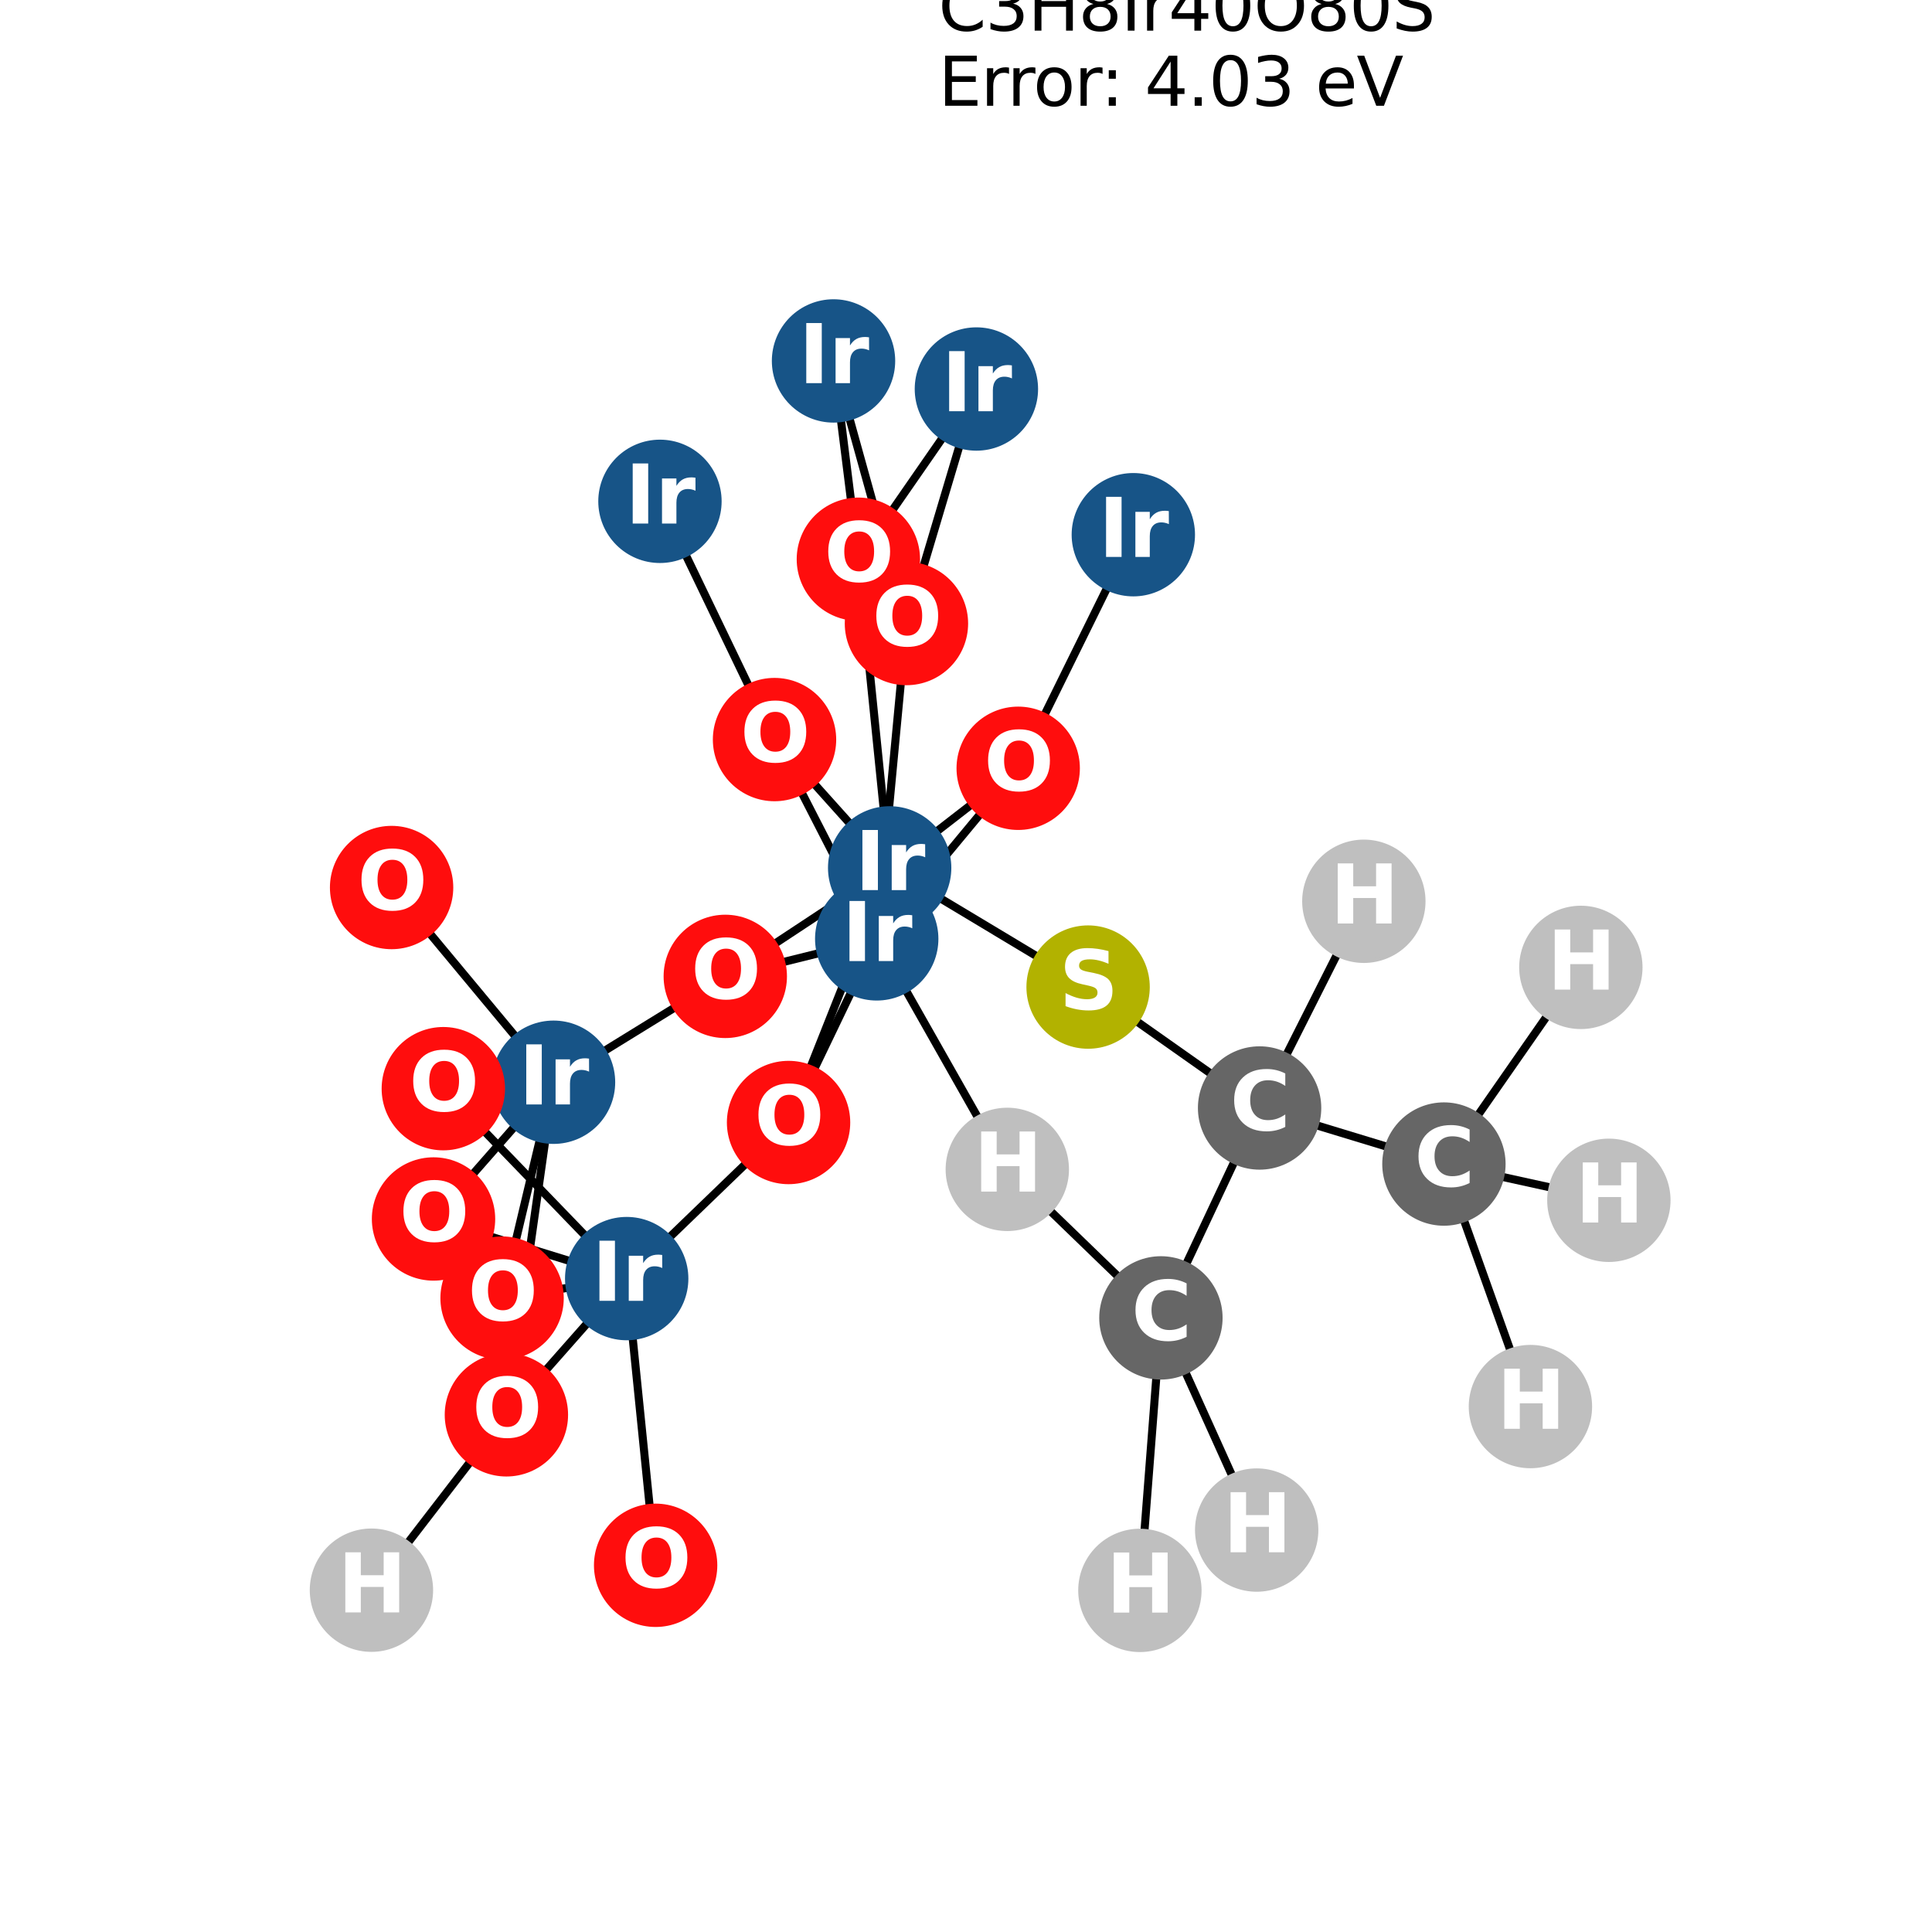 <?xml version="1.0" encoding="utf-8" standalone="no"?>
<!DOCTYPE svg PUBLIC "-//W3C//DTD SVG 1.1//EN"
  "http://www.w3.org/Graphics/SVG/1.1/DTD/svg11.dtd">
<svg xmlns:xlink="http://www.w3.org/1999/xlink" width="288pt" height="288pt" viewBox="0 0 288 288" xmlns="http://www.w3.org/2000/svg" version="1.1">
 <defs>
  <style type="text/css">*{stroke-linejoin: round; stroke-linecap: butt}</style>
 </defs>
 <g id="figure_1">
  <g id="patch_1">
   <path d="M 0 288 
L 288 288 
L 288 0 
L 0 0 
z
" style="fill: #ffffff"/>
  </g>
  <g id="axes_1">
   <g id="LineCollection_1">
    <path d="M 235.655 144.208 
L 215.243 173.523 
" clip-path="url(#p4ca8254374)" style="fill: none; stroke: #000000; stroke-width: 1.2"/>
    <path d="M 162.202 147.142 
L 132.62 129.373 
" clip-path="url(#p4ca8254374)" style="fill: none; stroke: #000000; stroke-width: 1.2"/>
    <path d="M 162.202 147.142 
L 187.765 165.166 
" clip-path="url(#p4ca8254374)" style="fill: none; stroke: #000000; stroke-width: 1.2"/>
    <path d="M 55.369 237.047 
L 75.488 210.906 
" clip-path="url(#p4ca8254374)" style="fill: none; stroke: #000000; stroke-width: 1.2"/>
    <path d="M 203.306 134.352 
L 187.765 165.166 
" clip-path="url(#p4ca8254374)" style="fill: none; stroke: #000000; stroke-width: 1.2"/>
    <path d="M 130.692 139.955 
L 135.122 92.95 
" clip-path="url(#p4ca8254374)" style="fill: none; stroke: #000000; stroke-width: 1.2"/>
    <path d="M 130.692 139.955 
L 108.117 145.548 
" clip-path="url(#p4ca8254374)" style="fill: none; stroke: #000000; stroke-width: 1.2"/>
    <path d="M 130.692 139.955 
L 151.781 114.527 
" clip-path="url(#p4ca8254374)" style="fill: none; stroke: #000000; stroke-width: 1.2"/>
    <path d="M 130.692 139.955 
L 117.549 167.331 
" clip-path="url(#p4ca8254374)" style="fill: none; stroke: #000000; stroke-width: 1.2"/>
    <path d="M 130.692 139.955 
L 115.457 110.247 
" clip-path="url(#p4ca8254374)" style="fill: none; stroke: #000000; stroke-width: 1.2"/>
    <path d="M 130.692 139.955 
L 150.157 174.317 
" clip-path="url(#p4ca8254374)" style="fill: none; stroke: #000000; stroke-width: 1.2"/>
    <path d="M 145.55 57.989 
L 135.122 92.95 
" clip-path="url(#p4ca8254374)" style="fill: none; stroke: #000000; stroke-width: 1.2"/>
    <path d="M 145.55 57.989 
L 127.956 83.364 
" clip-path="url(#p4ca8254374)" style="fill: none; stroke: #000000; stroke-width: 1.2"/>
    <path d="M 168.943 79.708 
L 151.781 114.527 
" clip-path="url(#p4ca8254374)" style="fill: none; stroke: #000000; stroke-width: 1.2"/>
    <path d="M 82.513 161.328 
L 108.117 145.548 
" clip-path="url(#p4ca8254374)" style="fill: none; stroke: #000000; stroke-width: 1.2"/>
    <path d="M 82.513 161.328 
L 66.084 162.287 
" clip-path="url(#p4ca8254374)" style="fill: none; stroke: #000000; stroke-width: 1.2"/>
    <path d="M 82.513 161.328 
L 64.625 181.711 
" clip-path="url(#p4ca8254374)" style="fill: none; stroke: #000000; stroke-width: 1.2"/>
    <path d="M 82.513 161.328 
L 58.375 132.302 
" clip-path="url(#p4ca8254374)" style="fill: none; stroke: #000000; stroke-width: 1.2"/>
    <path d="M 82.513 161.328 
L 74.844 193.508 
" clip-path="url(#p4ca8254374)" style="fill: none; stroke: #000000; stroke-width: 1.2"/>
    <path d="M 82.513 161.328 
L 75.488 210.906 
" clip-path="url(#p4ca8254374)" style="fill: none; stroke: #000000; stroke-width: 1.2"/>
    <path d="M 132.62 129.373 
L 108.117 145.548 
" clip-path="url(#p4ca8254374)" style="fill: none; stroke: #000000; stroke-width: 1.2"/>
    <path d="M 132.62 129.373 
L 151.781 114.527 
" clip-path="url(#p4ca8254374)" style="fill: none; stroke: #000000; stroke-width: 1.2"/>
    <path d="M 132.62 129.373 
L 127.956 83.364 
" clip-path="url(#p4ca8254374)" style="fill: none; stroke: #000000; stroke-width: 1.2"/>
    <path d="M 132.62 129.373 
L 117.549 167.331 
" clip-path="url(#p4ca8254374)" style="fill: none; stroke: #000000; stroke-width: 1.2"/>
    <path d="M 132.62 129.373 
L 115.457 110.247 
" clip-path="url(#p4ca8254374)" style="fill: none; stroke: #000000; stroke-width: 1.2"/>
    <path d="M 124.252 53.804 
L 135.122 92.95 
" clip-path="url(#p4ca8254374)" style="fill: none; stroke: #000000; stroke-width: 1.2"/>
    <path d="M 124.252 53.804 
L 127.956 83.364 
" clip-path="url(#p4ca8254374)" style="fill: none; stroke: #000000; stroke-width: 1.2"/>
    <path d="M 98.378 74.733 
L 115.457 110.247 
" clip-path="url(#p4ca8254374)" style="fill: none; stroke: #000000; stroke-width: 1.2"/>
    <path d="M 93.42 190.598 
L 66.084 162.287 
" clip-path="url(#p4ca8254374)" style="fill: none; stroke: #000000; stroke-width: 1.2"/>
    <path d="M 93.42 190.598 
L 64.625 181.711 
" clip-path="url(#p4ca8254374)" style="fill: none; stroke: #000000; stroke-width: 1.2"/>
    <path d="M 93.42 190.598 
L 117.549 167.331 
" clip-path="url(#p4ca8254374)" style="fill: none; stroke: #000000; stroke-width: 1.2"/>
    <path d="M 93.42 190.598 
L 74.844 193.508 
" clip-path="url(#p4ca8254374)" style="fill: none; stroke: #000000; stroke-width: 1.2"/>
    <path d="M 93.42 190.598 
L 75.488 210.906 
" clip-path="url(#p4ca8254374)" style="fill: none; stroke: #000000; stroke-width: 1.2"/>
    <path d="M 93.42 190.598 
L 97.733 233.337 
" clip-path="url(#p4ca8254374)" style="fill: none; stroke: #000000; stroke-width: 1.2"/>
    <path d="M 187.765 165.166 
L 173.056 196.455 
" clip-path="url(#p4ca8254374)" style="fill: none; stroke: #000000; stroke-width: 1.2"/>
    <path d="M 187.765 165.166 
L 215.243 173.523 
" clip-path="url(#p4ca8254374)" style="fill: none; stroke: #000000; stroke-width: 1.2"/>
    <path d="M 173.056 196.455 
L 150.157 174.317 
" clip-path="url(#p4ca8254374)" style="fill: none; stroke: #000000; stroke-width: 1.2"/>
    <path d="M 173.056 196.455 
L 169.921 237.076 
" clip-path="url(#p4ca8254374)" style="fill: none; stroke: #000000; stroke-width: 1.2"/>
    <path d="M 173.056 196.455 
L 187.332 228.084 
" clip-path="url(#p4ca8254374)" style="fill: none; stroke: #000000; stroke-width: 1.2"/>
    <path d="M 215.243 173.523 
L 228.138 209.675 
" clip-path="url(#p4ca8254374)" style="fill: none; stroke: #000000; stroke-width: 1.2"/>
    <path d="M 215.243 173.523 
L 239.831 178.927 
" clip-path="url(#p4ca8254374)" style="fill: none; stroke: #000000; stroke-width: 1.2"/>
   </g>
   <g id="PathCollection_1">
    <defs>
     <path id="C0_0_0d596364fd" d="M 0 8.944 
C 2.372 8.944 4.647 8.002 6.325 6.325 
C 8.002 4.647 8.944 2.372 8.944 -0 
C 8.944 -2.372 8.002 -4.647 6.325 -6.325 
C 4.647 -8.002 2.372 -8.944 0 -8.944 
C -2.372 -8.944 -4.647 -8.002 -6.325 -6.325 
C -8.002 -4.647 -8.944 -2.372 -8.944 0 
C -8.944 2.372 -8.002 4.647 -6.325 6.325 
C -4.647 8.002 -2.372 8.944 0 8.944 
z
"/>
    </defs>
    <g clip-path="url(#p4ca8254374)">
     <use xlink:href="#C0_0_0d596364fd" x="235.655" y="144.208" style="fill: #bfbfbf; stroke: #bfbfbf; stroke-width: 0.5"/>
    </g>
    <g clip-path="url(#p4ca8254374)">
     <use xlink:href="#C0_0_0d596364fd" x="162.202" y="147.142" style="fill: #b2b200; stroke: #b2b200; stroke-width: 0.5"/>
    </g>
    <g clip-path="url(#p4ca8254374)">
     <use xlink:href="#C0_0_0d596364fd" x="55.369" y="237.047" style="fill: #bfbfbf; stroke: #bfbfbf; stroke-width: 0.5"/>
    </g>
    <g clip-path="url(#p4ca8254374)">
     <use xlink:href="#C0_0_0d596364fd" x="203.306" y="134.352" style="fill: #bfbfbf; stroke: #bfbfbf; stroke-width: 0.5"/>
    </g>
    <g clip-path="url(#p4ca8254374)">
     <use xlink:href="#C0_0_0d596364fd" x="130.692" y="139.955" style="fill: #175487; stroke: #175487; stroke-width: 0.5"/>
    </g>
    <g clip-path="url(#p4ca8254374)">
     <use xlink:href="#C0_0_0d596364fd" x="145.55" y="57.989" style="fill: #175487; stroke: #175487; stroke-width: 0.5"/>
    </g>
    <g clip-path="url(#p4ca8254374)">
     <use xlink:href="#C0_0_0d596364fd" x="168.943" y="79.708" style="fill: #175487; stroke: #175487; stroke-width: 0.5"/>
    </g>
    <g clip-path="url(#p4ca8254374)">
     <use xlink:href="#C0_0_0d596364fd" x="82.513" y="161.328" style="fill: #175487; stroke: #175487; stroke-width: 0.5"/>
    </g>
    <g clip-path="url(#p4ca8254374)">
     <use xlink:href="#C0_0_0d596364fd" x="132.62" y="129.373" style="fill: #175487; stroke: #175487; stroke-width: 0.5"/>
    </g>
    <g clip-path="url(#p4ca8254374)">
     <use xlink:href="#C0_0_0d596364fd" x="124.252" y="53.804" style="fill: #175487; stroke: #175487; stroke-width: 0.5"/>
    </g>
    <g clip-path="url(#p4ca8254374)">
     <use xlink:href="#C0_0_0d596364fd" x="98.378" y="74.733" style="fill: #175487; stroke: #175487; stroke-width: 0.5"/>
    </g>
    <g clip-path="url(#p4ca8254374)">
     <use xlink:href="#C0_0_0d596364fd" x="93.42" y="190.598" style="fill: #175487; stroke: #175487; stroke-width: 0.5"/>
    </g>
    <g clip-path="url(#p4ca8254374)">
     <use xlink:href="#C0_0_0d596364fd" x="135.122" y="92.95" style="fill: #ff0d0d; stroke: #ff0d0d; stroke-width: 0.5"/>
    </g>
    <g clip-path="url(#p4ca8254374)">
     <use xlink:href="#C0_0_0d596364fd" x="108.117" y="145.548" style="fill: #ff0d0d; stroke: #ff0d0d; stroke-width: 0.5"/>
    </g>
    <g clip-path="url(#p4ca8254374)">
     <use xlink:href="#C0_0_0d596364fd" x="151.781" y="114.527" style="fill: #ff0d0d; stroke: #ff0d0d; stroke-width: 0.5"/>
    </g>
    <g clip-path="url(#p4ca8254374)">
     <use xlink:href="#C0_0_0d596364fd" x="66.084" y="162.287" style="fill: #ff0d0d; stroke: #ff0d0d; stroke-width: 0.5"/>
    </g>
    <g clip-path="url(#p4ca8254374)">
     <use xlink:href="#C0_0_0d596364fd" x="64.625" y="181.711" style="fill: #ff0d0d; stroke: #ff0d0d; stroke-width: 0.5"/>
    </g>
    <g clip-path="url(#p4ca8254374)">
     <use xlink:href="#C0_0_0d596364fd" x="58.375" y="132.302" style="fill: #ff0d0d; stroke: #ff0d0d; stroke-width: 0.5"/>
    </g>
    <g clip-path="url(#p4ca8254374)">
     <use xlink:href="#C0_0_0d596364fd" x="127.956" y="83.364" style="fill: #ff0d0d; stroke: #ff0d0d; stroke-width: 0.5"/>
    </g>
    <g clip-path="url(#p4ca8254374)">
     <use xlink:href="#C0_0_0d596364fd" x="117.549" y="167.331" style="fill: #ff0d0d; stroke: #ff0d0d; stroke-width: 0.5"/>
    </g>
    <g clip-path="url(#p4ca8254374)">
     <use xlink:href="#C0_0_0d596364fd" x="115.457" y="110.247" style="fill: #ff0d0d; stroke: #ff0d0d; stroke-width: 0.5"/>
    </g>
    <g clip-path="url(#p4ca8254374)">
     <use xlink:href="#C0_0_0d596364fd" x="74.844" y="193.508" style="fill: #ff0d0d; stroke: #ff0d0d; stroke-width: 0.5"/>
    </g>
    <g clip-path="url(#p4ca8254374)">
     <use xlink:href="#C0_0_0d596364fd" x="75.488" y="210.906" style="fill: #ff0d0d; stroke: #ff0d0d; stroke-width: 0.5"/>
    </g>
    <g clip-path="url(#p4ca8254374)">
     <use xlink:href="#C0_0_0d596364fd" x="97.733" y="233.337" style="fill: #ff0d0d; stroke: #ff0d0d; stroke-width: 0.5"/>
    </g>
    <g clip-path="url(#p4ca8254374)">
     <use xlink:href="#C0_0_0d596364fd" x="187.765" y="165.166" style="fill: #666666; stroke: #666666; stroke-width: 0.5"/>
    </g>
    <g clip-path="url(#p4ca8254374)">
     <use xlink:href="#C0_0_0d596364fd" x="173.056" y="196.455" style="fill: #666666; stroke: #666666; stroke-width: 0.5"/>
    </g>
    <g clip-path="url(#p4ca8254374)">
     <use xlink:href="#C0_0_0d596364fd" x="215.243" y="173.523" style="fill: #666666; stroke: #666666; stroke-width: 0.5"/>
    </g>
    <g clip-path="url(#p4ca8254374)">
     <use xlink:href="#C0_0_0d596364fd" x="150.157" y="174.317" style="fill: #bfbfbf; stroke: #bfbfbf; stroke-width: 0.5"/>
    </g>
    <g clip-path="url(#p4ca8254374)">
     <use xlink:href="#C0_0_0d596364fd" x="169.921" y="237.076" style="fill: #bfbfbf; stroke: #bfbfbf; stroke-width: 0.5"/>
    </g>
    <g clip-path="url(#p4ca8254374)">
     <use xlink:href="#C0_0_0d596364fd" x="187.332" y="228.084" style="fill: #bfbfbf; stroke: #bfbfbf; stroke-width: 0.5"/>
    </g>
    <g clip-path="url(#p4ca8254374)">
     <use xlink:href="#C0_0_0d596364fd" x="228.138" y="209.675" style="fill: #bfbfbf; stroke: #bfbfbf; stroke-width: 0.5"/>
    </g>
    <g clip-path="url(#p4ca8254374)">
     <use xlink:href="#C0_0_0d596364fd" x="239.831" y="178.927" style="fill: #bfbfbf; stroke: #bfbfbf; stroke-width: 0.5"/>
    </g>
   </g>
   <g id="text_1">
    <g clip-path="url(#p4ca8254374)">
     <!-- H -->
     <g style="fill: #ffffff" transform="translate(230.633 147.519) scale(0.12 -0.12)">
      <defs>
       <path id="DejaVuSans-Bold-48" d="M 588 4666 
L 1791 4666 
L 1791 2888 
L 3566 2888 
L 3566 4666 
L 4769 4666 
L 4769 0 
L 3566 0 
L 3566 1978 
L 1791 1978 
L 1791 0 
L 588 0 
L 588 4666 
z
" transform="scale(0.016)"/>
      </defs>
      <use xlink:href="#DejaVuSans-Bold-48"/>
     </g>
    </g>
   </g>
   <g id="text_2">
    <g clip-path="url(#p4ca8254374)">
     <!-- S -->
     <g style="fill: #ffffff" transform="translate(157.881 150.453) scale(0.12 -0.12)">
      <defs>
       <path id="DejaVuSans-Bold-53" d="M 3834 4519 
L 3834 3531 
Q 3450 3703 3084 3790 
Q 2719 3878 2394 3878 
Q 1963 3878 1756 3759 
Q 1550 3641 1550 3391 
Q 1550 3203 1689 3098 
Q 1828 2994 2194 2919 
L 2706 2816 
Q 3484 2659 3812 2340 
Q 4141 2022 4141 1434 
Q 4141 663 3683 286 
Q 3225 -91 2284 -91 
Q 1841 -91 1394 -6 
Q 947 78 500 244 
L 500 1259 
Q 947 1022 1364 901 
Q 1781 781 2169 781 
Q 2563 781 2772 912 
Q 2981 1044 2981 1288 
Q 2981 1506 2839 1625 
Q 2697 1744 2272 1838 
L 1806 1941 
Q 1106 2091 782 2419 
Q 459 2747 459 3303 
Q 459 4000 909 4375 
Q 1359 4750 2203 4750 
Q 2588 4750 2994 4692 
Q 3400 4634 3834 4519 
z
" transform="scale(0.016)"/>
      </defs>
      <use xlink:href="#DejaVuSans-Bold-53"/>
     </g>
    </g>
   </g>
   <g id="text_3">
    <g clip-path="url(#p4ca8254374)">
     <!-- H -->
     <g style="fill: #ffffff" transform="translate(50.347 240.359) scale(0.12 -0.12)">
      <use xlink:href="#DejaVuSans-Bold-48"/>
     </g>
    </g>
   </g>
   <g id="text_4">
    <g clip-path="url(#p4ca8254374)">
     <!-- H -->
     <g style="fill: #ffffff" transform="translate(198.285 137.663) scale(0.12 -0.12)">
      <use xlink:href="#DejaVuSans-Bold-48"/>
     </g>
    </g>
   </g>
   <g id="text_5">
    <g clip-path="url(#p4ca8254374)">
     <!-- Ir -->
     <g style="fill: #ffffff" transform="translate(125.501 143.266) scale(0.12 -0.12)">
      <defs>
       <path id="DejaVuSans-Bold-49" d="M 588 4666 
L 1791 4666 
L 1791 0 
L 588 0 
L 588 4666 
z
" transform="scale(0.016)"/>
       <path id="DejaVuSans-Bold-72" d="M 3138 2547 
Q 2991 2616 2845 2648 
Q 2700 2681 2553 2681 
Q 2122 2681 1889 2404 
Q 1656 2128 1656 1613 
L 1656 0 
L 538 0 
L 538 3500 
L 1656 3500 
L 1656 2925 
Q 1872 3269 2151 3426 
Q 2431 3584 2822 3584 
Q 2878 3584 2943 3579 
Q 3009 3575 3134 3559 
L 3138 2547 
z
" transform="scale(0.016)"/>
      </defs>
      <use xlink:href="#DejaVuSans-Bold-49"/>
      <use xlink:href="#DejaVuSans-Bold-72" transform="translate(37.207 0)"/>
     </g>
    </g>
   </g>
   <g id="text_6">
    <g clip-path="url(#p4ca8254374)">
     <!-- Ir -->
     <g style="fill: #ffffff" transform="translate(140.359 61.3) scale(0.12 -0.12)">
      <use xlink:href="#DejaVuSans-Bold-49"/>
      <use xlink:href="#DejaVuSans-Bold-72" transform="translate(37.207 0)"/>
     </g>
    </g>
   </g>
   <g id="text_7">
    <g clip-path="url(#p4ca8254374)">
     <!-- Ir -->
     <g style="fill: #ffffff" transform="translate(163.752 83.02) scale(0.12 -0.12)">
      <use xlink:href="#DejaVuSans-Bold-49"/>
      <use xlink:href="#DejaVuSans-Bold-72" transform="translate(37.207 0)"/>
     </g>
    </g>
   </g>
   <g id="text_8">
    <g clip-path="url(#p4ca8254374)">
     <!-- Ir -->
     <g style="fill: #ffffff" transform="translate(77.322 164.639) scale(0.12 -0.12)">
      <use xlink:href="#DejaVuSans-Bold-49"/>
      <use xlink:href="#DejaVuSans-Bold-72" transform="translate(37.207 0)"/>
     </g>
    </g>
   </g>
   <g id="text_9">
    <g clip-path="url(#p4ca8254374)">
     <!-- Ir -->
     <g style="fill: #ffffff" transform="translate(127.429 132.684) scale(0.12 -0.12)">
      <use xlink:href="#DejaVuSans-Bold-49"/>
      <use xlink:href="#DejaVuSans-Bold-72" transform="translate(37.207 0)"/>
     </g>
    </g>
   </g>
   <g id="text_10">
    <g clip-path="url(#p4ca8254374)">
     <!-- Ir -->
     <g style="fill: #ffffff" transform="translate(119.061 57.115) scale(0.12 -0.12)">
      <use xlink:href="#DejaVuSans-Bold-49"/>
      <use xlink:href="#DejaVuSans-Bold-72" transform="translate(37.207 0)"/>
     </g>
    </g>
   </g>
   <g id="text_11">
    <g clip-path="url(#p4ca8254374)">
     <!-- Ir -->
     <g style="fill: #ffffff" transform="translate(93.187 78.044) scale(0.12 -0.12)">
      <use xlink:href="#DejaVuSans-Bold-49"/>
      <use xlink:href="#DejaVuSans-Bold-72" transform="translate(37.207 0)"/>
     </g>
    </g>
   </g>
   <g id="text_12">
    <g clip-path="url(#p4ca8254374)">
     <!-- Ir -->
     <g style="fill: #ffffff" transform="translate(88.229 193.91) scale(0.12 -0.12)">
      <use xlink:href="#DejaVuSans-Bold-49"/>
      <use xlink:href="#DejaVuSans-Bold-72" transform="translate(37.207 0)"/>
     </g>
    </g>
   </g>
   <g id="text_13">
    <g clip-path="url(#p4ca8254374)">
     <!-- O -->
     <g style="fill: #ffffff" transform="translate(130.021 96.261) scale(0.12 -0.12)">
      <defs>
       <path id="DejaVuSans-Bold-4f" d="M 2719 3878 
Q 2169 3878 1866 3472 
Q 1563 3066 1563 2328 
Q 1563 1594 1866 1187 
Q 2169 781 2719 781 
Q 3272 781 3575 1187 
Q 3878 1594 3878 2328 
Q 3878 3066 3575 3472 
Q 3272 3878 2719 3878 
z
M 2719 4750 
Q 3844 4750 4481 4106 
Q 5119 3463 5119 2328 
Q 5119 1197 4481 553 
Q 3844 -91 2719 -91 
Q 1597 -91 958 553 
Q 319 1197 319 2328 
Q 319 3463 958 4106 
Q 1597 4750 2719 4750 
z
" transform="scale(0.016)"/>
      </defs>
      <use xlink:href="#DejaVuSans-Bold-4f"/>
     </g>
    </g>
   </g>
   <g id="text_14">
    <g clip-path="url(#p4ca8254374)">
     <!-- O -->
     <g style="fill: #ffffff" transform="translate(103.016 148.86) scale(0.12 -0.12)">
      <use xlink:href="#DejaVuSans-Bold-4f"/>
     </g>
    </g>
   </g>
   <g id="text_15">
    <g clip-path="url(#p4ca8254374)">
     <!-- O -->
     <g style="fill: #ffffff" transform="translate(146.68 117.838) scale(0.12 -0.12)">
      <use xlink:href="#DejaVuSans-Bold-4f"/>
     </g>
    </g>
   </g>
   <g id="text_16">
    <g clip-path="url(#p4ca8254374)">
     <!-- O -->
     <g style="fill: #ffffff" transform="translate(60.984 165.599) scale(0.12 -0.12)">
      <use xlink:href="#DejaVuSans-Bold-4f"/>
     </g>
    </g>
   </g>
   <g id="text_17">
    <g clip-path="url(#p4ca8254374)">
     <!-- O -->
     <g style="fill: #ffffff" transform="translate(59.524 185.023) scale(0.12 -0.12)">
      <use xlink:href="#DejaVuSans-Bold-4f"/>
     </g>
    </g>
   </g>
   <g id="text_18">
    <g clip-path="url(#p4ca8254374)">
     <!-- O -->
     <g style="fill: #ffffff" transform="translate(53.274 135.613) scale(0.12 -0.12)">
      <use xlink:href="#DejaVuSans-Bold-4f"/>
     </g>
    </g>
   </g>
   <g id="text_19">
    <g clip-path="url(#p4ca8254374)">
     <!-- O -->
     <g style="fill: #ffffff" transform="translate(122.855 86.675) scale(0.12 -0.12)">
      <use xlink:href="#DejaVuSans-Bold-4f"/>
     </g>
    </g>
   </g>
   <g id="text_20">
    <g clip-path="url(#p4ca8254374)">
     <!-- O -->
     <g style="fill: #ffffff" transform="translate(112.448 170.642) scale(0.12 -0.12)">
      <use xlink:href="#DejaVuSans-Bold-4f"/>
     </g>
    </g>
   </g>
   <g id="text_21">
    <g clip-path="url(#p4ca8254374)">
     <!-- O -->
     <g style="fill: #ffffff" transform="translate(110.356 113.558) scale(0.12 -0.12)">
      <use xlink:href="#DejaVuSans-Bold-4f"/>
     </g>
    </g>
   </g>
   <g id="text_22">
    <g clip-path="url(#p4ca8254374)">
     <!-- O -->
     <g style="fill: #ffffff" transform="translate(69.743 196.819) scale(0.12 -0.12)">
      <use xlink:href="#DejaVuSans-Bold-4f"/>
     </g>
    </g>
   </g>
   <g id="text_23">
    <g clip-path="url(#p4ca8254374)">
     <!-- O -->
     <g style="fill: #ffffff" transform="translate(70.387 214.217) scale(0.12 -0.12)">
      <use xlink:href="#DejaVuSans-Bold-4f"/>
     </g>
    </g>
   </g>
   <g id="text_24">
    <g clip-path="url(#p4ca8254374)">
     <!-- O -->
     <g style="fill: #ffffff" transform="translate(92.632 236.648) scale(0.12 -0.12)">
      <use xlink:href="#DejaVuSans-Bold-4f"/>
     </g>
    </g>
   </g>
   <g id="text_25">
    <g clip-path="url(#p4ca8254374)">
     <!-- C -->
     <g style="fill: #ffffff" transform="translate(183.362 168.477) scale(0.12 -0.12)">
      <defs>
       <path id="DejaVuSans-Bold-43" d="M 4288 256 
Q 3956 84 3597 -3 
Q 3238 -91 2847 -91 
Q 1681 -91 1000 561 
Q 319 1213 319 2328 
Q 319 3447 1000 4098 
Q 1681 4750 2847 4750 
Q 3238 4750 3597 4662 
Q 3956 4575 4288 4403 
L 4288 3438 
Q 3953 3666 3628 3772 
Q 3303 3878 2944 3878 
Q 2300 3878 1931 3465 
Q 1563 3053 1563 2328 
Q 1563 1606 1931 1193 
Q 2300 781 2944 781 
Q 3303 781 3628 887 
Q 3953 994 4288 1222 
L 4288 256 
z
" transform="scale(0.016)"/>
      </defs>
      <use xlink:href="#DejaVuSans-Bold-43"/>
     </g>
    </g>
   </g>
   <g id="text_26">
    <g clip-path="url(#p4ca8254374)">
     <!-- C -->
     <g style="fill: #ffffff" transform="translate(168.653 199.766) scale(0.12 -0.12)">
      <use xlink:href="#DejaVuSans-Bold-43"/>
     </g>
    </g>
   </g>
   <g id="text_27">
    <g clip-path="url(#p4ca8254374)">
     <!-- C -->
     <g style="fill: #ffffff" transform="translate(210.84 176.834) scale(0.12 -0.12)">
      <use xlink:href="#DejaVuSans-Bold-43"/>
     </g>
    </g>
   </g>
   <g id="text_28">
    <g clip-path="url(#p4ca8254374)">
     <!-- H -->
     <g style="fill: #ffffff" transform="translate(145.135 177.628) scale(0.12 -0.12)">
      <use xlink:href="#DejaVuSans-Bold-48"/>
     </g>
    </g>
   </g>
   <g id="text_29">
    <g clip-path="url(#p4ca8254374)">
     <!-- H -->
     <g style="fill: #ffffff" transform="translate(164.9 240.388) scale(0.12 -0.12)">
      <use xlink:href="#DejaVuSans-Bold-48"/>
     </g>
    </g>
   </g>
   <g id="text_30">
    <g clip-path="url(#p4ca8254374)">
     <!-- H -->
     <g style="fill: #ffffff" transform="translate(182.311 231.395) scale(0.12 -0.12)">
      <use xlink:href="#DejaVuSans-Bold-48"/>
     </g>
    </g>
   </g>
   <g id="text_31">
    <g clip-path="url(#p4ca8254374)">
     <!-- H -->
     <g style="fill: #ffffff" transform="translate(223.117 212.986) scale(0.12 -0.12)">
      <use xlink:href="#DejaVuSans-Bold-48"/>
     </g>
    </g>
   </g>
   <g id="text_32">
    <g clip-path="url(#p4ca8254374)">
     <!-- H -->
     <g style="fill: #ffffff" transform="translate(234.81 182.239) scale(0.12 -0.12)">
      <use xlink:href="#DejaVuSans-Bold-48"/>
     </g>
    </g>
   </g>
   <g id="text_33">
    <!-- C3H8Ir40O80S -->
    <g transform="translate(139.887 4.567) scale(0.1 -0.1)">
     <defs>
      <path id="DejaVuSans-43" d="M 4122 4306 
L 4122 3641 
Q 3803 3938 3442 4084 
Q 3081 4231 2675 4231 
Q 1875 4231 1450 3742 
Q 1025 3253 1025 2328 
Q 1025 1406 1450 917 
Q 1875 428 2675 428 
Q 3081 428 3442 575 
Q 3803 722 4122 1019 
L 4122 359 
Q 3791 134 3420 21 
Q 3050 -91 2638 -91 
Q 1578 -91 968 557 
Q 359 1206 359 2328 
Q 359 3453 968 4101 
Q 1578 4750 2638 4750 
Q 3056 4750 3426 4639 
Q 3797 4528 4122 4306 
z
" transform="scale(0.016)"/>
      <path id="DejaVuSans-33" d="M 2597 2516 
Q 3050 2419 3304 2112 
Q 3559 1806 3559 1356 
Q 3559 666 3084 287 
Q 2609 -91 1734 -91 
Q 1441 -91 1130 -33 
Q 819 25 488 141 
L 488 750 
Q 750 597 1062 519 
Q 1375 441 1716 441 
Q 2309 441 2620 675 
Q 2931 909 2931 1356 
Q 2931 1769 2642 2001 
Q 2353 2234 1838 2234 
L 1294 2234 
L 1294 2753 
L 1863 2753 
Q 2328 2753 2575 2939 
Q 2822 3125 2822 3475 
Q 2822 3834 2567 4026 
Q 2313 4219 1838 4219 
Q 1578 4219 1281 4162 
Q 984 4106 628 3988 
L 628 4550 
Q 988 4650 1302 4700 
Q 1616 4750 1894 4750 
Q 2613 4750 3031 4423 
Q 3450 4097 3450 3541 
Q 3450 3153 3228 2886 
Q 3006 2619 2597 2516 
z
" transform="scale(0.016)"/>
      <path id="DejaVuSans-48" d="M 628 4666 
L 1259 4666 
L 1259 2753 
L 3553 2753 
L 3553 4666 
L 4184 4666 
L 4184 0 
L 3553 0 
L 3553 2222 
L 1259 2222 
L 1259 0 
L 628 0 
L 628 4666 
z
" transform="scale(0.016)"/>
      <path id="DejaVuSans-38" d="M 2034 2216 
Q 1584 2216 1326 1975 
Q 1069 1734 1069 1313 
Q 1069 891 1326 650 
Q 1584 409 2034 409 
Q 2484 409 2743 651 
Q 3003 894 3003 1313 
Q 3003 1734 2745 1975 
Q 2488 2216 2034 2216 
z
M 1403 2484 
Q 997 2584 770 2862 
Q 544 3141 544 3541 
Q 544 4100 942 4425 
Q 1341 4750 2034 4750 
Q 2731 4750 3128 4425 
Q 3525 4100 3525 3541 
Q 3525 3141 3298 2862 
Q 3072 2584 2669 2484 
Q 3125 2378 3379 2068 
Q 3634 1759 3634 1313 
Q 3634 634 3220 271 
Q 2806 -91 2034 -91 
Q 1263 -91 848 271 
Q 434 634 434 1313 
Q 434 1759 690 2068 
Q 947 2378 1403 2484 
z
M 1172 3481 
Q 1172 3119 1398 2916 
Q 1625 2713 2034 2713 
Q 2441 2713 2670 2916 
Q 2900 3119 2900 3481 
Q 2900 3844 2670 4047 
Q 2441 4250 2034 4250 
Q 1625 4250 1398 4047 
Q 1172 3844 1172 3481 
z
" transform="scale(0.016)"/>
      <path id="DejaVuSans-49" d="M 628 4666 
L 1259 4666 
L 1259 0 
L 628 0 
L 628 4666 
z
" transform="scale(0.016)"/>
      <path id="DejaVuSans-72" d="M 2631 2963 
Q 2534 3019 2420 3045 
Q 2306 3072 2169 3072 
Q 1681 3072 1420 2755 
Q 1159 2438 1159 1844 
L 1159 0 
L 581 0 
L 581 3500 
L 1159 3500 
L 1159 2956 
Q 1341 3275 1631 3429 
Q 1922 3584 2338 3584 
Q 2397 3584 2469 3576 
Q 2541 3569 2628 3553 
L 2631 2963 
z
" transform="scale(0.016)"/>
      <path id="DejaVuSans-34" d="M 2419 4116 
L 825 1625 
L 2419 1625 
L 2419 4116 
z
M 2253 4666 
L 3047 4666 
L 3047 1625 
L 3713 1625 
L 3713 1100 
L 3047 1100 
L 3047 0 
L 2419 0 
L 2419 1100 
L 313 1100 
L 313 1709 
L 2253 4666 
z
" transform="scale(0.016)"/>
      <path id="DejaVuSans-30" d="M 2034 4250 
Q 1547 4250 1301 3770 
Q 1056 3291 1056 2328 
Q 1056 1369 1301 889 
Q 1547 409 2034 409 
Q 2525 409 2770 889 
Q 3016 1369 3016 2328 
Q 3016 3291 2770 3770 
Q 2525 4250 2034 4250 
z
M 2034 4750 
Q 2819 4750 3233 4129 
Q 3647 3509 3647 2328 
Q 3647 1150 3233 529 
Q 2819 -91 2034 -91 
Q 1250 -91 836 529 
Q 422 1150 422 2328 
Q 422 3509 836 4129 
Q 1250 4750 2034 4750 
z
" transform="scale(0.016)"/>
      <path id="DejaVuSans-4f" d="M 2522 4238 
Q 1834 4238 1429 3725 
Q 1025 3213 1025 2328 
Q 1025 1447 1429 934 
Q 1834 422 2522 422 
Q 3209 422 3611 934 
Q 4013 1447 4013 2328 
Q 4013 3213 3611 3725 
Q 3209 4238 2522 4238 
z
M 2522 4750 
Q 3503 4750 4090 4092 
Q 4678 3434 4678 2328 
Q 4678 1225 4090 567 
Q 3503 -91 2522 -91 
Q 1538 -91 948 565 
Q 359 1222 359 2328 
Q 359 3434 948 4092 
Q 1538 4750 2522 4750 
z
" transform="scale(0.016)"/>
      <path id="DejaVuSans-53" d="M 3425 4513 
L 3425 3897 
Q 3066 4069 2747 4153 
Q 2428 4238 2131 4238 
Q 1616 4238 1336 4038 
Q 1056 3838 1056 3469 
Q 1056 3159 1242 3001 
Q 1428 2844 1947 2747 
L 2328 2669 
Q 3034 2534 3370 2195 
Q 3706 1856 3706 1288 
Q 3706 609 3251 259 
Q 2797 -91 1919 -91 
Q 1588 -91 1214 -16 
Q 841 59 441 206 
L 441 856 
Q 825 641 1194 531 
Q 1563 422 1919 422 
Q 2459 422 2753 634 
Q 3047 847 3047 1241 
Q 3047 1584 2836 1778 
Q 2625 1972 2144 2069 
L 1759 2144 
Q 1053 2284 737 2584 
Q 422 2884 422 3419 
Q 422 4038 858 4394 
Q 1294 4750 2059 4750 
Q 2388 4750 2728 4690 
Q 3069 4631 3425 4513 
z
" transform="scale(0.016)"/>
     </defs>
     <use xlink:href="#DejaVuSans-43"/>
     <use xlink:href="#DejaVuSans-33" transform="translate(69.824 0)"/>
     <use xlink:href="#DejaVuSans-48" transform="translate(133.447 0)"/>
     <use xlink:href="#DejaVuSans-38" transform="translate(208.643 0)"/>
     <use xlink:href="#DejaVuSans-49" transform="translate(272.266 0)"/>
     <use xlink:href="#DejaVuSans-72" transform="translate(301.758 0)"/>
     <use xlink:href="#DejaVuSans-34" transform="translate(342.871 0)"/>
     <use xlink:href="#DejaVuSans-30" transform="translate(406.494 0)"/>
     <use xlink:href="#DejaVuSans-4f" transform="translate(470.117 0)"/>
     <use xlink:href="#DejaVuSans-38" transform="translate(548.828 0)"/>
     <use xlink:href="#DejaVuSans-30" transform="translate(612.451 0)"/>
     <use xlink:href="#DejaVuSans-53" transform="translate(676.074 0)"/>
    </g>
    <!-- Error: 4.03 eV -->
    <g transform="translate(139.887 15.765) scale(0.1 -0.1)">
     <defs>
      <path id="DejaVuSans-45" d="M 628 4666 
L 3578 4666 
L 3578 4134 
L 1259 4134 
L 1259 2753 
L 3481 2753 
L 3481 2222 
L 1259 2222 
L 1259 531 
L 3634 531 
L 3634 0 
L 628 0 
L 628 4666 
z
" transform="scale(0.016)"/>
      <path id="DejaVuSans-6f" d="M 1959 3097 
Q 1497 3097 1228 2736 
Q 959 2375 959 1747 
Q 959 1119 1226 758 
Q 1494 397 1959 397 
Q 2419 397 2687 759 
Q 2956 1122 2956 1747 
Q 2956 2369 2687 2733 
Q 2419 3097 1959 3097 
z
M 1959 3584 
Q 2709 3584 3137 3096 
Q 3566 2609 3566 1747 
Q 3566 888 3137 398 
Q 2709 -91 1959 -91 
Q 1206 -91 779 398 
Q 353 888 353 1747 
Q 353 2609 779 3096 
Q 1206 3584 1959 3584 
z
" transform="scale(0.016)"/>
      <path id="DejaVuSans-3a" d="M 750 794 
L 1409 794 
L 1409 0 
L 750 0 
L 750 794 
z
M 750 3309 
L 1409 3309 
L 1409 2516 
L 750 2516 
L 750 3309 
z
" transform="scale(0.016)"/>
      <path id="DejaVuSans-20" transform="scale(0.016)"/>
      <path id="DejaVuSans-2e" d="M 684 794 
L 1344 794 
L 1344 0 
L 684 0 
L 684 794 
z
" transform="scale(0.016)"/>
      <path id="DejaVuSans-65" d="M 3597 1894 
L 3597 1613 
L 953 1613 
Q 991 1019 1311 708 
Q 1631 397 2203 397 
Q 2534 397 2845 478 
Q 3156 559 3463 722 
L 3463 178 
Q 3153 47 2828 -22 
Q 2503 -91 2169 -91 
Q 1331 -91 842 396 
Q 353 884 353 1716 
Q 353 2575 817 3079 
Q 1281 3584 2069 3584 
Q 2775 3584 3186 3129 
Q 3597 2675 3597 1894 
z
M 3022 2063 
Q 3016 2534 2758 2815 
Q 2500 3097 2075 3097 
Q 1594 3097 1305 2825 
Q 1016 2553 972 2059 
L 3022 2063 
z
" transform="scale(0.016)"/>
      <path id="DejaVuSans-56" d="M 1831 0 
L 50 4666 
L 709 4666 
L 2188 738 
L 3669 4666 
L 4325 4666 
L 2547 0 
L 1831 0 
z
" transform="scale(0.016)"/>
     </defs>
     <use xlink:href="#DejaVuSans-45"/>
     <use xlink:href="#DejaVuSans-72" transform="translate(63.184 0)"/>
     <use xlink:href="#DejaVuSans-72" transform="translate(102.547 0)"/>
     <use xlink:href="#DejaVuSans-6f" transform="translate(141.41 0)"/>
     <use xlink:href="#DejaVuSans-72" transform="translate(202.592 0)"/>
     <use xlink:href="#DejaVuSans-3a" transform="translate(241.955 0)"/>
     <use xlink:href="#DejaVuSans-20" transform="translate(275.646 0)"/>
     <use xlink:href="#DejaVuSans-34" transform="translate(307.434 0)"/>
     <use xlink:href="#DejaVuSans-2e" transform="translate(371.057 0)"/>
     <use xlink:href="#DejaVuSans-30" transform="translate(402.844 0)"/>
     <use xlink:href="#DejaVuSans-33" transform="translate(466.467 0)"/>
     <use xlink:href="#DejaVuSans-20" transform="translate(530.09 0)"/>
     <use xlink:href="#DejaVuSans-65" transform="translate(561.877 0)"/>
     <use xlink:href="#DejaVuSans-56" transform="translate(623.4 0)"/>
    </g>
   </g>
  </g>
 </g>
 <defs>
  <clipPath id="p4ca8254374">
   <rect x="36" y="34.56" width="223.2" height="221.76"/>
  </clipPath>
 </defs>
</svg>
